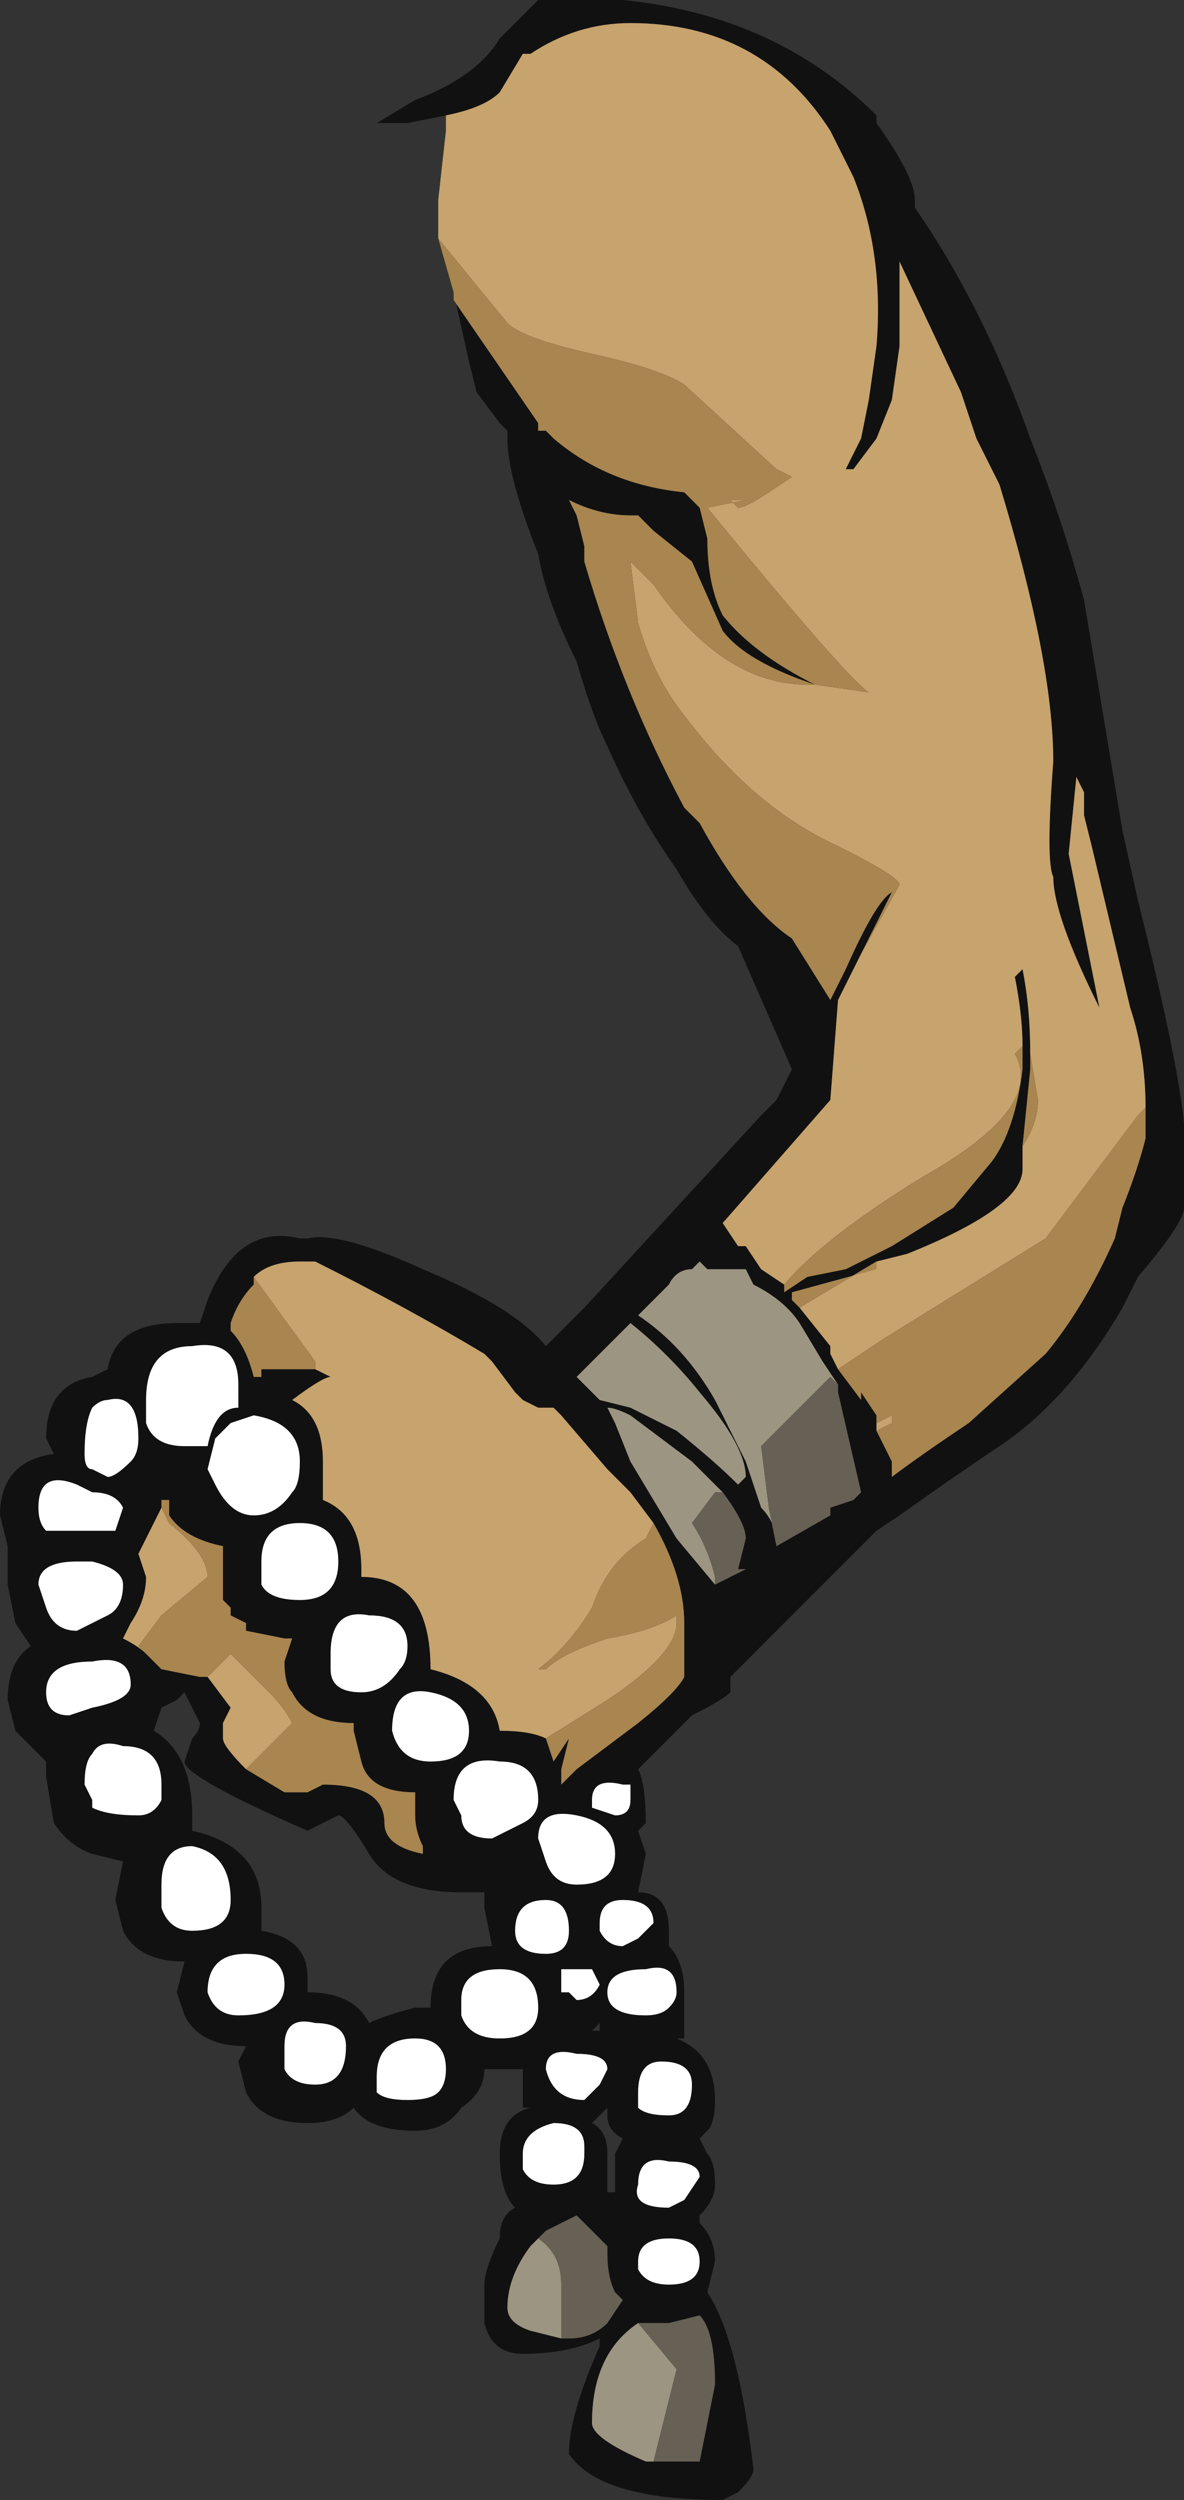 <?xml version="1.0" encoding="UTF-8" standalone="no"?>
<svg xmlns:ffdec="https://www.free-decompiler.com/flash" xmlns:xlink="http://www.w3.org/1999/xlink" ffdec:objectType="shape" height="16.25px" width="7.7px" xmlns="http://www.w3.org/2000/svg">
  <rect width="100%" height="100%" fill="#333333" stroke="none"/>
  <g transform="matrix(1.0, 0.0, 0.0, 1.0, 3.5, 5.75)">
    <path d="M-0.6 -5.0 L-0.85 -4.95 -1.05 -4.95 -0.8 -5.1 Q-0.4 -5.25 -0.25 -5.5 L0.0 -5.75 0.55 -5.75 Q1.55 -5.65 2.2 -5.0 L2.2 -4.95 Q2.45 -4.6 2.45 -4.45 L2.45 -4.4 Q2.9 -3.75 3.2 -2.9 3.4 -2.4 3.55 -1.85 L3.8 -0.35 3.9 0.1 Q4.25 1.5 4.2 1.75 L4.2 2.1 Q4.2 2.2 3.9 2.55 L3.8 2.75 Q3.45 3.35 3.0 3.65 2.7 3.85 2.35 4.1 L2.2 4.2 1.25 5.15 1.25 5.25 Q1.2 5.3 1.0 5.4 L0.65 5.75 Q0.7 5.85 0.7 6.1 L0.65 6.15 0.7 6.3 0.65 6.55 Q0.85 6.55 0.85 6.8 L0.85 6.9 Q0.95 7.0 0.95 7.2 L0.95 7.5 0.9 7.5 Q1.15 7.6 1.15 7.9 1.15 8.05 1.1 8.1 L1.05 8.15 1.1 8.25 Q1.15 8.3 1.15 8.45 1.15 8.55 1.05 8.65 L1.05 8.7 Q1.15 8.8 1.15 8.95 L1.1 9.15 Q1.3 9.45 1.4 10.3 1.4 10.35 1.3 10.45 L1.2 10.5 Q0.4 10.5 0.2 10.2 0.2 9.95 0.4 9.5 L0.4 9.45 Q0.2 9.55 -0.1 9.55 -0.3 9.55 -0.35 9.35 L-0.35 9.1 Q-0.35 9.0 -0.25 8.8 -0.25 8.65 -0.15 8.6 -0.25 8.5 -0.25 8.25 -0.25 8.0 -0.05 7.95 L-0.1 7.95 -0.1 7.7 -0.35 7.7 Q-0.35 7.85 -0.5 7.95 -0.6 8.1 -0.8 8.1 -1.1 8.1 -1.2 7.95 -1.3 8.05 -1.5 8.05 -1.8 8.05 -1.9 7.85 L-1.95 7.65 -1.9 7.55 Q-2.2 7.55 -2.3 7.35 L-2.35 7.2 -2.3 7.0 Q-2.6 7.0 -2.7 6.8 L-2.75 6.6 -2.7 6.35 -2.9 6.3 Q-3.05 6.25 -3.15 6.1 L-3.2 5.8 -3.2 5.7 -3.4 5.5 -3.45 5.3 Q-3.45 5.05 -3.3 4.95 L-3.4 4.8 -3.45 4.55 -3.45 4.3 -3.5 4.1 Q-3.5 3.75 -3.15 3.7 L-3.2 3.6 Q-3.2 3.25 -2.9 3.2 L-2.8 3.15 Q-2.75 2.85 -2.35 2.85 L-2.2 2.85 -2.15 2.7 Q-1.95 2.2 -1.55 2.3 L-1.5 2.3 Q-1.3 2.25 -0.75 2.5 -0.15 2.75 0.05 3.0 L0.3 2.75 1.45 1.5 1.55 1.4 1.65 1.2 1.3 0.4 Q1.1 0.25 0.9 -0.1 0.65 -0.45 0.45 -0.9 0.35 -1.1 0.25 -1.45 0.05 -1.85 0.0 -2.15 -0.2 -2.65 -0.2 -2.9 L-0.2 -2.95 -0.25 -3.0 -0.4 -3.2 -0.45 -3.4 -0.55 -3.85 -0.55 -3.8 0.0 -3.0 0.0 -2.95 0.05 -2.95 0.1 -2.9 Q0.45 -2.6 0.95 -2.55 L1.05 -2.45 1.1 -2.25 Q1.1 -1.95 1.2 -1.75 1.4 -1.5 1.8 -1.3 1.35 -1.45 1.2 -1.65 L1.0 -2.1 0.75 -2.3 0.65 -2.4 0.6 -2.4 Q0.4 -2.4 0.2 -2.5 L0.25 -2.4 0.3 -2.2 0.3 -2.1 Q0.55 -1.25 0.95 -0.5 L1.05 -0.4 Q1.35 0.15 1.65 0.35 L1.9 0.75 2.0 0.55 Q2.2 0.1 2.3 0.05 L2.1 0.45 1.95 0.75 1.9 1.4 1.2 2.2 1.3 2.35 1.35 2.35 1.45 2.5 1.6 2.6 1.6 2.65 1.75 2.55 2.0 2.5 2.3 2.35 2.7 2.1 2.95 1.8 Q3.1 1.6 3.15 1.2 L3.15 1.05 Q3.15 0.85 3.1 0.6 L3.15 0.55 Q3.2 0.8 3.2 1.1 L3.2 1.2 3.15 1.7 3.15 1.85 Q3.15 2.1 2.4 2.4 L2.2 2.45 2.2 2.5 1.65 2.65 1.65 2.7 1.7 2.75 1.9 3.0 1.9 3.05 1.95 3.15 2.1 3.35 2.1 3.3 2.2 3.45 2.2 3.5 2.2 3.55 2.3 3.75 2.3 3.85 Q2.5 3.7 2.8 3.5 L3.3 3.05 Q3.55 2.75 3.75 2.3 L3.8 2.1 Q3.9 1.85 3.95 1.65 L3.95 1.45 Q3.95 1.1 3.85 0.8 L3.6 -0.25 3.55 -0.45 3.55 -0.6 3.5 -0.7 3.45 -0.2 3.65 0.8 Q3.35 0.2 3.35 -0.05 3.3 -0.15 3.35 -0.8 3.35 -1.45 3.0 -2.6 L2.85 -2.9 2.75 -3.2 2.35 -4.05 2.35 -3.5 2.3 -3.15 2.2 -2.9 2.05 -2.7 2.0 -2.7 2.1 -2.9 2.15 -3.15 2.2 -3.5 Q2.25 -4.1 2.05 -4.6 L1.9 -4.9 Q1.45 -5.6 0.6 -5.6 0.25 -5.6 -0.05 -5.4 L-0.1 -5.4 -0.25 -5.15 Q-0.35 -5.05 -0.6 -5.0 M1.8 -1.3 L1.8 -1.3 M-1.4 -4.75 L-1.4 -4.75 M0.75 4.15 L0.6 3.95 0.45 3.8 0.15 3.45 0.1 3.4 0.0 3.4 -0.1 3.35 -0.15 3.3 -0.3 3.1 -0.35 3.05 Q-0.85 2.75 -1.45 2.45 L-1.55 2.45 Q-1.75 2.45 -1.85 2.55 L-1.85 2.6 Q-1.95 2.7 -2.0 2.85 L-2.0 2.9 Q-1.9 3.0 -1.85 3.2 L-1.8 3.2 -1.8 3.15 -1.45 3.15 -1.35 3.2 Q-1.4 3.2 -1.6 3.35 -1.4 3.45 -1.4 3.75 L-1.4 4.0 Q-1.15 4.1 -1.15 4.45 L-1.15 4.5 Q-0.7 4.5 -0.7 5.1 -0.3 5.2 -0.25 5.5 -0.05 5.5 0.05 5.55 L0.1 5.7 0.2 5.55 0.15 5.75 0.15 5.85 0.25 5.75 0.65 5.45 Q0.9 5.25 0.95 5.15 L0.95 4.8 Q0.95 4.5 0.75 4.15 M-0.85 4.95 Q-0.85 4.75 -1.1 4.75 -1.35 4.7 -1.35 5.0 L-1.35 5.1 Q-1.35 5.25 -1.15 5.25 -1.0 5.25 -0.9 5.1 -0.85 5.05 -0.85 4.95 M-2.95 5.85 L-2.9 5.95 -2.9 6.0 Q-2.8 6.05 -2.6 6.05 -2.5 6.05 -2.45 5.95 -2.45 5.9 -2.45 5.85 -2.45 5.6 -2.7 5.6 -2.85 5.55 -2.9 5.65 -2.95 5.7 -2.95 5.85 M-2.9 5.05 Q-3.2 5.05 -3.2 5.25 -3.2 5.4 -3.05 5.4 L-2.9 5.35 Q-2.65 5.3 -2.65 5.2 -2.65 5.0 -2.9 5.05 M-3.25 4.55 L-3.2 4.7 Q-3.15 4.85 -3.0 4.85 L-2.8 4.75 Q-2.7 4.7 -2.7 4.55 -2.7 4.45 -2.9 4.4 L-3.0 4.4 Q-3.25 4.4 -3.25 4.55 M-3.0 3.9 Q-3.25 3.8 -3.25 4.05 -3.25 4.15 -3.2 4.2 L-2.75 4.2 -2.7 4.05 Q-2.75 3.95 -2.9 3.95 L-3.0 3.9 M-1.85 3.45 L-2.0 3.5 -2.1 3.6 -2.15 3.8 -2.1 3.9 Q-2.0 4.1 -1.85 4.1 -1.7 4.1 -1.6 3.95 -1.55 3.9 -1.55 3.75 -1.55 3.5 -1.85 3.45 M-2.55 3.35 L-2.55 3.5 Q-2.5 3.65 -2.3 3.65 L-2.15 3.65 Q-2.1 3.4 -1.95 3.4 L-1.95 3.25 Q-1.95 2.95 -2.25 3.0 -2.55 3.0 -2.55 3.35 M-2.8 3.35 Q-2.85 3.35 -2.9 3.4 -2.95 3.5 -2.95 3.7 -2.95 3.8 -2.9 3.8 L-2.8 3.85 Q-2.75 3.85 -2.65 3.75 -2.6 3.7 -2.6 3.6 -2.6 3.3 -2.8 3.35 M-1.9 5.75 L-1.65 5.9 -1.5 5.9 -1.4 5.85 Q-1.0 5.85 -1.0 6.1 -1.0 6.25 -0.75 6.3 L-0.75 6.25 Q-0.8 6.15 -0.8 6.05 L-0.8 5.9 Q-1.1 5.9 -1.15 5.7 L-1.2 5.5 -1.2 5.45 Q-1.5 5.45 -1.6 5.25 -1.65 5.2 -1.65 5.05 L-1.6 4.9 -1.65 4.9 -1.9 4.85 -1.9 4.8 -2.0 4.75 -2.0 4.7 -2.05 4.65 -2.05 4.3 Q-2.3 4.25 -2.4 4.1 L-2.4 4.0 -2.45 4.0 -2.45 4.05 -2.6 4.35 -2.55 4.5 Q-2.55 4.65 -2.65 4.8 L-2.7 4.9 Q-2.6 4.95 -2.55 5.0 L-2.45 5.1 -2.2 5.15 -2.15 5.15 -2.0 5.35 -2.05 5.45 -2.05 5.55 Q-2.05 5.6 -1.9 5.75 M-1.55 4.15 Q-1.8 4.15 -1.8 4.4 L-1.8 4.55 Q-1.75 4.65 -1.55 4.65 -1.3 4.65 -1.3 4.4 -1.3 4.15 -1.55 4.15 M-2.5 5.5 Q-2.25 5.65 -2.25 6.05 L-2.25 6.15 Q-1.8 6.25 -1.8 6.65 L-1.8 6.8 Q-1.5 6.85 -1.5 7.1 L-1.5 7.2 Q-1.2 7.2 -1.1 7.4 -1.0 7.35 -0.8 7.3 L-0.7 7.3 Q-0.7 6.9 -0.3 6.9 L-0.35 6.65 -0.35 6.55 -0.5 6.55 Q-0.95 6.55 -1.1 6.3 -1.25 6.05 -1.3 6.05 L-1.5 6.15 Q-2.3 5.8 -2.3 5.7 L-2.25 5.55 Q-2.2 5.5 -2.2 5.45 L-2.3 5.25 -2.35 5.3 -2.45 5.35 -2.5 5.5 M-0.1 8.25 L-0.1 8.35 Q-0.05 8.45 0.1 8.45 0.3 8.45 0.3 8.25 L0.3 8.2 Q0.3 8.05 0.1 8.05 -0.1 8.1 -0.1 8.25 M-1.25 7.55 Q-1.25 7.4 -1.45 7.4 -1.65 7.35 -1.65 7.55 L-1.65 7.7 Q-1.6 7.8 -1.45 7.8 -1.25 7.8 -1.25 7.55 M-0.65 7.85 Q-0.6 7.8 -0.6 7.7 -0.6 7.5 -0.8 7.5 -1.05 7.5 -1.05 7.75 L-1.05 7.85 Q-1.0 7.9 -0.85 7.9 -0.7 7.9 -0.65 7.85 M-0.5 7.25 L-0.5 7.35 Q-0.45 7.5 -0.25 7.5 0.0 7.5 0.0 7.3 0.0 7.05 -0.25 7.05 -0.5 7.05 -0.5 7.25 M-0.7 5.7 Q-0.45 5.7 -0.45 5.5 -0.45 5.3 -0.7 5.25 -0.95 5.2 -0.95 5.5 -0.9 5.7 -0.7 5.7 M-0.25 5.7 Q-0.55 5.65 -0.55 5.95 L-0.5 6.05 Q-0.5 6.2 -0.3 6.2 L-0.1 6.1 Q0.0 6.05 0.0 5.95 0.0 5.7 -0.25 5.7 M-2.25 6.25 Q-2.45 6.25 -2.45 6.5 L-2.45 6.65 Q-2.4 6.8 -2.25 6.8 -2.0 6.8 -2.0 6.6 -2.0 6.3 -2.25 6.25 M0.0 8.8 L-0.05 8.85 Q-0.2 9.05 -0.2 9.25 -0.2 9.35 -0.05 9.4 L0.15 9.45 0.2 9.45 Q0.35 9.45 0.45 9.35 L0.55 9.2 0.5 9.15 Q0.45 9.05 0.45 8.9 L0.45 8.85 0.25 8.65 0.05 8.75 0.0 8.8 M-2.15 7.2 Q-2.1 7.35 -1.95 7.35 -1.65 7.35 -1.65 7.15 -1.65 6.95 -1.9 6.95 -2.15 6.95 -2.15 7.2 M1.95 3.25 L1.85 3.1 1.7 2.85 Q1.6 2.7 1.4 2.6 L1.35 2.5 1.1 2.5 1.05 2.45 1.0 2.5 Q0.9 2.5 0.85 2.6 L0.65 2.8 Q0.95 3.0 1.15 3.35 L1.35 3.75 1.45 4.05 Q1.55 4.15 1.55 4.3 L1.9 4.1 1.9 4.05 2.05 4.0 2.1 3.95 1.95 3.3 1.95 3.25 M0.6 3.4 L0.9 3.55 Q1.15 3.75 1.3 3.9 L1.35 3.85 Q1.35 3.65 1.05 3.3 0.85 3.05 0.6 2.85 L0.25 3.2 0.4 3.35 0.6 3.4 M1.2 3.95 L1.0 3.75 0.6 3.45 Q0.5 3.4 0.45 3.4 L0.5 3.5 0.6 3.75 0.9 4.25 1.15 4.55 1.35 4.45 1.3 4.45 1.35 4.25 Q1.35 4.15 1.2 3.95 M0.15 7.1 L0.15 7.2 0.2 7.2 0.25 7.25 Q0.35 7.25 0.4 7.15 L0.35 7.05 0.15 7.05 0.15 7.1 0.15 7.1 M0.05 6.35 Q0.1 6.5 0.25 6.5 0.5 6.5 0.5 6.3 0.5 6.1 0.25 6.05 0.0 6.0 0.0 6.2 L0.05 6.35 M0.35 6.0 L0.5 6.05 Q0.6 6.05 0.6 5.95 L0.6 5.85 0.55 5.85 Q0.35 5.8 0.35 5.95 L0.35 6.0 M0.85 7.3 Q0.9 7.25 0.9 7.2 0.9 7.0 0.7 7.05 0.45 7.05 0.45 7.2 0.45 7.35 0.7 7.35 0.8 7.35 0.85 7.3 M1.0 7.8 Q1.0 7.65 0.8 7.65 0.65 7.65 0.65 7.85 L0.65 7.95 Q0.7 8.0 0.85 8.0 1.0 8.0 1.0 7.8 M0.4 6.75 L0.4 6.8 Q0.45 6.9 0.55 6.9 L0.65 6.85 0.75 6.75 Q0.75 6.6 0.55 6.6 0.4 6.6 0.4 6.75 M0.05 6.95 Q0.2 6.95 0.2 6.8 0.2 6.6 0.05 6.6 -0.15 6.6 -0.15 6.8 -0.15 6.95 0.05 6.95 M0.4 7.45 L0.4 7.4 0.35 7.45 0.4 7.45 M0.25 7.6 Q0.05 7.55 0.05 7.7 0.1 7.9 0.3 7.9 L0.4 7.8 0.45 7.7 Q0.45 7.6 0.25 7.6 M0.45 8.3 L0.45 8.5 0.5 8.5 0.5 8.25 0.55 8.15 Q0.45 8.1 0.45 8.0 L0.45 7.95 0.35 8.05 Q0.45 8.1 0.45 8.25 L0.45 8.3 M0.85 9.1 Q1.05 9.1 1.05 8.95 1.05 8.8 0.85 8.8 0.65 8.8 0.65 8.95 L0.65 9.0 Q0.7 9.1 0.85 9.1 M1.05 8.4 Q1.05 8.3 0.85 8.3 0.65 8.25 0.65 8.45 0.6 8.6 0.85 8.6 L0.95 8.55 1.05 8.4 M0.8 10.25 L1.05 10.25 1.15 9.75 Q1.15 9.4 1.05 9.3 L0.85 9.35 0.65 9.35 Q0.35 9.55 0.35 10.0 0.35 10.1 0.7 10.25 L0.8 10.25" fill="#111111" fill-rule="evenodd" stroke="none"/>
    <path d="M-0.6 -5.0 Q-0.35 -5.05 -0.25 -5.15 L-0.1 -5.4 -0.05 -5.4 Q0.25 -5.6 0.6 -5.6 1.45 -5.6 1.9 -4.9 L2.05 -4.6 Q2.25 -4.1 2.2 -3.5 L2.15 -3.15 2.1 -2.9 2.0 -2.7 2.05 -2.7 2.2 -2.9 2.3 -3.15 2.35 -3.5 2.35 -4.05 2.75 -3.2 2.85 -2.9 3.0 -2.6 Q3.35 -1.45 3.35 -0.8 3.3 -0.15 3.35 -0.05 3.35 0.2 3.65 0.8 L3.45 -0.2 3.5 -0.7 3.55 -0.6 3.55 -0.45 3.6 -0.25 3.85 0.8 Q3.95 1.1 3.95 1.45 L3.9 1.5 3.3 2.3 2.25 2.95 1.95 3.15 1.9 3.05 1.9 3.0 1.7 2.75 2.2 2.45 2.4 2.4 Q3.15 2.1 3.15 1.85 L3.15 1.7 Q3.25 1.55 3.25 1.4 L3.2 1.1 Q3.2 0.8 3.15 0.55 L3.1 0.6 Q3.15 0.85 3.15 1.05 L3.1 1.1 Q3.3 1.45 2.5 1.9 1.85 2.3 1.6 2.6 L1.45 2.5 1.35 2.35 1.3 2.35 1.2 2.2 1.9 1.4 1.95 0.75 2.1 0.45 2.35 0.0 Q2.35 -0.05 1.95 -0.25 1.4 -0.5 0.95 -1.1 0.75 -1.35 0.65 -1.7 L0.6 -2.1 0.75 -1.95 Q1.2 -1.3 1.75 -1.3 L1.8 -1.3 1.8 -1.3 2.15 -1.25 Q2.0 -1.35 1.1 -2.45 L1.35 -2.5 1.25 -2.5 1.3 -2.45 Q1.35 -2.45 1.5 -2.55 L1.65 -2.65 1.55 -2.7 0.95 -3.25 Q0.8 -3.35 0.35 -3.45 -0.1 -3.55 -0.2 -3.65 L-0.65 -4.2 -0.65 -4.45 -0.6 -4.9 -0.6 -5.0 M2.2 3.55 L2.2 3.5 2.3 3.45 2.3 3.5 2.2 3.55 M-1.85 2.55 Q-1.75 2.45 -1.55 2.45 L-1.45 2.45 Q-0.85 2.75 -0.35 3.05 L-0.3 3.1 -0.15 3.3 -0.1 3.35 0.0 3.4 0.1 3.4 0.15 3.45 0.45 3.8 0.6 3.95 0.75 4.15 0.7 4.25 Q0.45 4.4 0.35 4.7 0.2 4.95 0.0 5.1 L0.05 5.1 Q0.15 5.0 0.45 4.9 0.75 4.85 0.9 4.75 L0.9 4.8 Q0.9 5.0 0.45 5.3 L0.05 5.55 Q-0.05 5.5 -0.25 5.5 -0.3 5.2 -0.7 5.1 -0.7 4.5 -1.15 4.5 L-1.15 4.45 Q-1.15 4.1 -1.4 4.0 L-1.4 3.75 Q-1.4 3.45 -1.6 3.35 -1.4 3.2 -1.35 3.2 L-1.45 3.15 -1.45 3.1 -1.85 2.55 M-2.45 4.05 L-2.4 4.15 Q-2.15 4.35 -2.15 4.5 L-2.45 4.75 -2.6 4.95 -2.55 5.0 Q-2.6 4.95 -2.7 4.9 L-2.65 4.8 Q-2.55 4.65 -2.55 4.5 L-2.6 4.35 -2.45 4.05 M-2.15 5.15 L-2.0 5.0 -1.75 5.25 Q-1.65 5.35 -1.6 5.45 L-1.9 5.75 Q-2.05 5.6 -2.05 5.55 L-2.05 5.45 -2.0 5.35 -2.15 5.15" fill="#c7a36d" fill-rule="evenodd" stroke="none"/>
    <path d="M3.95 1.45 L3.95 1.65 Q3.9 1.85 3.8 2.1 L3.75 2.3 Q3.55 2.75 3.3 3.05 L2.8 3.5 Q2.5 3.7 2.3 3.85 L2.3 3.75 2.2 3.55 2.3 3.5 2.3 3.45 2.2 3.5 2.2 3.45 2.1 3.3 2.1 3.35 1.95 3.15 2.25 2.95 3.3 2.3 3.9 1.5 3.95 1.45 M1.7 2.75 L1.65 2.7 1.65 2.65 2.2 2.5 2.2 2.45 1.7 2.75 M3.15 1.7 L3.2 1.2 3.2 1.1 3.25 1.4 Q3.25 1.55 3.15 1.7 M3.15 1.05 L3.15 1.2 Q3.1 1.6 2.95 1.8 L2.7 2.1 2.3 2.35 2.0 2.5 1.75 2.55 1.6 2.65 1.6 2.6 Q1.85 2.3 2.5 1.9 3.3 1.45 3.1 1.1 L3.15 1.05 M2.1 0.45 L2.3 0.05 Q2.2 0.1 2.0 0.55 L1.9 0.75 1.65 0.35 Q1.35 0.15 1.05 -0.4 L0.95 -0.5 Q0.55 -1.25 0.3 -2.1 L0.3 -2.2 0.25 -2.4 0.2 -2.5 Q0.4 -2.4 0.6 -2.4 L0.65 -2.4 0.75 -2.3 1.0 -2.1 1.2 -1.65 Q1.35 -1.45 1.8 -1.3 1.4 -1.5 1.2 -1.75 1.1 -1.95 1.1 -2.25 L1.05 -2.45 0.95 -2.55 Q0.45 -2.6 0.1 -2.9 L0.05 -2.95 0.0 -2.95 0.0 -3.0 -0.55 -3.8 -0.55 -3.85 -0.65 -4.2 -0.2 -3.65 Q-0.1 -3.55 0.35 -3.45 0.8 -3.35 0.95 -3.25 L1.55 -2.7 1.65 -2.65 1.5 -2.55 Q1.35 -2.45 1.3 -2.45 L1.25 -2.5 1.35 -2.5 1.1 -2.45 Q2.0 -1.35 2.15 -1.25 L1.8 -1.3 1.75 -1.3 Q1.2 -1.3 0.75 -1.95 L0.6 -2.1 0.65 -1.7 Q0.75 -1.35 0.95 -1.1 1.4 -0.5 1.95 -0.25 2.35 -0.05 2.35 0.0 L2.1 0.45 M0.75 4.15 Q0.95 4.5 0.95 4.8 L0.95 5.15 Q0.9 5.25 0.65 5.45 L0.25 5.75 0.15 5.85 0.15 5.75 0.2 5.55 0.1 5.7 0.05 5.55 0.45 5.3 Q0.9 5.0 0.9 4.8 L0.9 4.75 Q0.75 4.85 0.45 4.9 0.15 5.0 0.05 5.1 L0.0 5.1 Q0.2 4.95 0.35 4.7 0.45 4.4 0.7 4.25 L0.75 4.15 M-1.45 3.15 L-1.8 3.15 -1.8 3.2 -1.85 3.2 Q-1.9 3.0 -2.0 2.9 L-2.0 2.85 Q-1.95 2.7 -1.85 2.6 L-1.85 2.55 -1.45 3.1 -1.45 3.15 M-2.45 4.05 L-2.45 4.0 -2.4 4.0 -2.4 4.1 Q-2.3 4.25 -2.05 4.3 L-2.05 4.65 -2.0 4.7 -2.0 4.75 -1.9 4.8 -1.9 4.85 -1.65 4.9 -1.6 4.9 -1.65 5.05 Q-1.65 5.2 -1.6 5.25 -1.5 5.45 -1.2 5.45 L-1.2 5.5 -1.15 5.7 Q-1.1 5.9 -0.8 5.9 L-0.8 6.05 Q-0.8 6.15 -0.75 6.25 L-0.75 6.3 Q-1.0 6.25 -1.0 6.1 -1.0 5.85 -1.4 5.85 L-1.5 5.9 -1.65 5.9 -1.9 5.75 -1.6 5.45 Q-1.65 5.35 -1.75 5.25 L-2.0 5.0 -2.15 5.15 -2.2 5.15 -2.45 5.1 -2.55 5.0 -2.6 4.95 -2.45 4.75 -2.15 4.5 Q-2.15 4.35 -2.4 4.15 L-2.45 4.05" fill="#a9854f" fill-rule="evenodd" stroke="none"/>
    <path d="M-2.8 3.35 Q-2.6 3.3 -2.6 3.6 -2.6 3.7 -2.65 3.75 -2.75 3.85 -2.8 3.85 L-2.9 3.8 Q-2.95 3.8 -2.95 3.7 -2.95 3.5 -2.9 3.4 -2.85 3.35 -2.8 3.35 M-2.55 3.35 Q-2.55 3.0 -2.25 3.0 -1.95 2.95 -1.95 3.25 L-1.95 3.4 Q-2.1 3.4 -2.15 3.65 L-2.3 3.65 Q-2.5 3.65 -2.55 3.5 L-2.55 3.35 M-1.85 3.45 Q-1.55 3.5 -1.55 3.75 -1.55 3.9 -1.6 3.95 -1.7 4.1 -1.85 4.1 -2.0 4.1 -2.1 3.9 L-2.15 3.8 -2.1 3.6 -2.0 3.5 -1.85 3.45 M-3.0 3.9 L-2.9 3.95 Q-2.75 3.95 -2.7 4.05 L-2.75 4.2 -3.2 4.2 Q-3.25 4.15 -3.25 4.05 -3.25 3.8 -3.0 3.9 M-3.25 4.55 Q-3.25 4.4 -3.0 4.4 L-2.9 4.4 Q-2.7 4.45 -2.7 4.55 -2.7 4.7 -2.8 4.75 L-3.0 4.85 Q-3.15 4.85 -3.2 4.7 L-3.25 4.55 M-2.9 5.05 Q-2.65 5.0 -2.65 5.2 -2.65 5.3 -2.9 5.35 L-3.05 5.4 Q-3.2 5.4 -3.2 5.25 -3.2 5.05 -2.9 5.05 M-2.95 5.85 Q-2.95 5.7 -2.9 5.65 -2.85 5.55 -2.7 5.6 -2.45 5.6 -2.45 5.85 -2.45 5.9 -2.45 5.95 -2.5 6.05 -2.6 6.05 -2.8 6.05 -2.9 6.0 L-2.9 5.95 -2.95 5.85 M-0.85 4.95 Q-0.85 5.05 -0.9 5.1 -1.0 5.25 -1.15 5.25 -1.35 5.25 -1.35 5.1 L-1.35 5.0 Q-1.35 4.7 -1.1 4.75 -0.85 4.75 -0.85 4.95 M-1.55 4.15 Q-1.3 4.15 -1.3 4.4 -1.3 4.65 -1.55 4.65 -1.75 4.65 -1.8 4.55 L-1.8 4.4 Q-1.8 4.15 -1.55 4.15 M-2.25 6.25 Q-2.0 6.3 -2.0 6.6 -2.0 6.8 -2.25 6.8 -2.4 6.8 -2.45 6.65 L-2.45 6.5 Q-2.45 6.25 -2.25 6.25 M-0.25 5.7 Q0.0 5.7 0.0 5.95 0.0 6.05 -0.1 6.1 L-0.3 6.2 Q-0.5 6.2 -0.5 6.05 L-0.55 5.95 Q-0.55 5.65 -0.25 5.7 M-0.7 5.7 Q-0.9 5.7 -0.95 5.5 -0.95 5.2 -0.7 5.25 -0.45 5.3 -0.45 5.5 -0.45 5.7 -0.7 5.7 M-0.5 7.25 Q-0.5 7.05 -0.25 7.05 0.0 7.05 0.0 7.3 0.0 7.5 -0.25 7.5 -0.45 7.5 -0.5 7.35 L-0.5 7.25 M-0.65 7.85 Q-0.7 7.9 -0.85 7.9 -1.0 7.9 -1.05 7.85 L-1.05 7.75 Q-1.05 7.5 -0.8 7.5 -0.6 7.5 -0.6 7.7 -0.6 7.8 -0.65 7.85 M-1.25 7.55 Q-1.25 7.8 -1.45 7.8 -1.6 7.8 -1.65 7.7 L-1.65 7.55 Q-1.65 7.35 -1.45 7.4 -1.25 7.4 -1.25 7.55 M-0.1 8.25 Q-0.1 8.1 0.1 8.05 0.3 8.05 0.3 8.2 L0.3 8.25 Q0.3 8.45 0.1 8.45 -0.05 8.45 -0.1 8.35 L-0.1 8.25 M-2.15 7.2 Q-2.15 6.95 -1.9 6.95 -1.65 6.95 -1.65 7.15 -1.65 7.35 -1.95 7.35 -2.1 7.35 -2.15 7.2 M0.35 6.0 L0.35 5.95 Q0.35 5.8 0.55 5.85 L0.6 5.85 0.6 5.95 Q0.6 6.05 0.5 6.05 L0.35 6.0 M0.05 6.35 L0.0 6.2 Q0.0 6.0 0.25 6.05 0.5 6.1 0.5 6.3 0.5 6.5 0.25 6.5 0.1 6.5 0.05 6.35 M0.15 7.1 L0.15 7.05 0.35 7.05 0.4 7.15 Q0.35 7.25 0.25 7.25 L0.2 7.2 0.15 7.2 0.15 7.1 M0.05 6.95 Q-0.15 6.95 -0.15 6.8 -0.15 6.6 0.05 6.6 0.2 6.6 0.2 6.8 0.2 6.95 0.05 6.95 M0.4 6.75 Q0.4 6.6 0.55 6.6 0.75 6.6 0.75 6.75 L0.65 6.85 0.55 6.9 Q0.45 6.9 0.4 6.8 L0.4 6.75 M1.0 7.8 Q1.0 8.0 0.85 8.0 0.7 8.0 0.65 7.95 L0.65 7.85 Q0.65 7.65 0.8 7.65 1.0 7.65 1.0 7.8 M0.85 7.3 Q0.8 7.35 0.7 7.35 0.45 7.35 0.45 7.2 0.45 7.05 0.7 7.05 0.9 7.0 0.9 7.2 0.9 7.25 0.85 7.3 M0.25 7.6 Q0.45 7.6 0.45 7.7 L0.4 7.8 0.3 7.9 Q0.1 7.9 0.05 7.7 0.05 7.55 0.25 7.6 M1.05 8.4 L0.95 8.55 0.85 8.6 Q0.6 8.6 0.65 8.45 0.65 8.25 0.85 8.3 1.05 8.3 1.05 8.4 M0.85 9.1 Q0.7 9.1 0.65 9.0 L0.65 8.95 Q0.65 8.8 0.85 8.8 1.05 8.8 1.05 8.95 1.05 9.1 0.85 9.1" fill="#ffffff" fill-rule="evenodd" stroke="none"/>
    <path d="M0.0 8.8 Q0.15 8.9 0.15 9.1 0.15 9.2 0.15 9.45 L-0.05 9.4 Q-0.2 9.35 -0.2 9.25 -0.2 9.05 -0.05 8.85 L0.0 8.8 M1.55 4.3 Q1.55 4.15 1.45 4.05 L1.35 3.75 1.15 3.35 Q0.95 3.0 0.65 2.8 L0.85 2.6 Q0.9 2.5 1.0 2.5 L1.05 2.45 1.1 2.5 1.35 2.5 1.4 2.6 Q1.6 2.7 1.7 2.85 L1.85 3.1 1.95 3.25 1.9 3.2 1.45 3.65 1.5 4.05 1.55 4.3 M1.15 4.55 L0.9 4.25 0.6 3.75 0.5 3.5 0.45 3.4 Q0.5 3.4 0.6 3.45 L1.0 3.75 1.2 3.95 1.15 3.95 1.0 4.15 Q1.1 4.3 1.15 4.5 L1.15 4.55 M0.6 3.4 L0.4 3.35 0.25 3.2 0.6 2.85 Q0.85 3.05 1.05 3.3 1.35 3.65 1.35 3.85 L1.3 3.9 Q1.15 3.75 0.9 3.55 L0.6 3.4 M0.65 9.35 L0.9 9.65 0.75 10.25 0.8 10.25 0.7 10.25 Q0.35 10.1 0.35 10.0 0.35 9.55 0.65 9.35" fill="#9c9581" fill-rule="evenodd" stroke="none"/>
    <path d="M0.15 9.45 Q0.15 9.2 0.15 9.1 0.15 8.9 0.0 8.8 L0.05 8.75 0.25 8.65 0.45 8.85 0.45 8.9 Q0.45 9.05 0.5 9.15 L0.55 9.2 0.45 9.35 Q0.35 9.45 0.2 9.45 L0.15 9.45 M1.95 3.25 L1.95 3.3 2.1 3.95 2.05 4.0 1.9 4.05 1.9 4.1 1.55 4.3 1.5 4.05 1.45 3.65 1.9 3.2 1.95 3.25 M1.15 4.55 L1.15 4.5 Q1.1 4.3 1.0 4.15 L1.15 3.95 1.2 3.95 Q1.35 4.15 1.35 4.25 L1.3 4.45 1.35 4.45 1.15 4.55 M0.65 9.35 L0.85 9.35 1.05 9.3 Q1.15 9.4 1.15 9.75 L1.05 10.25 0.8 10.25 0.75 10.25 0.9 9.65 0.65 9.35" fill="#666154" fill-rule="evenodd" stroke="none"/>
  </g>
</svg>
